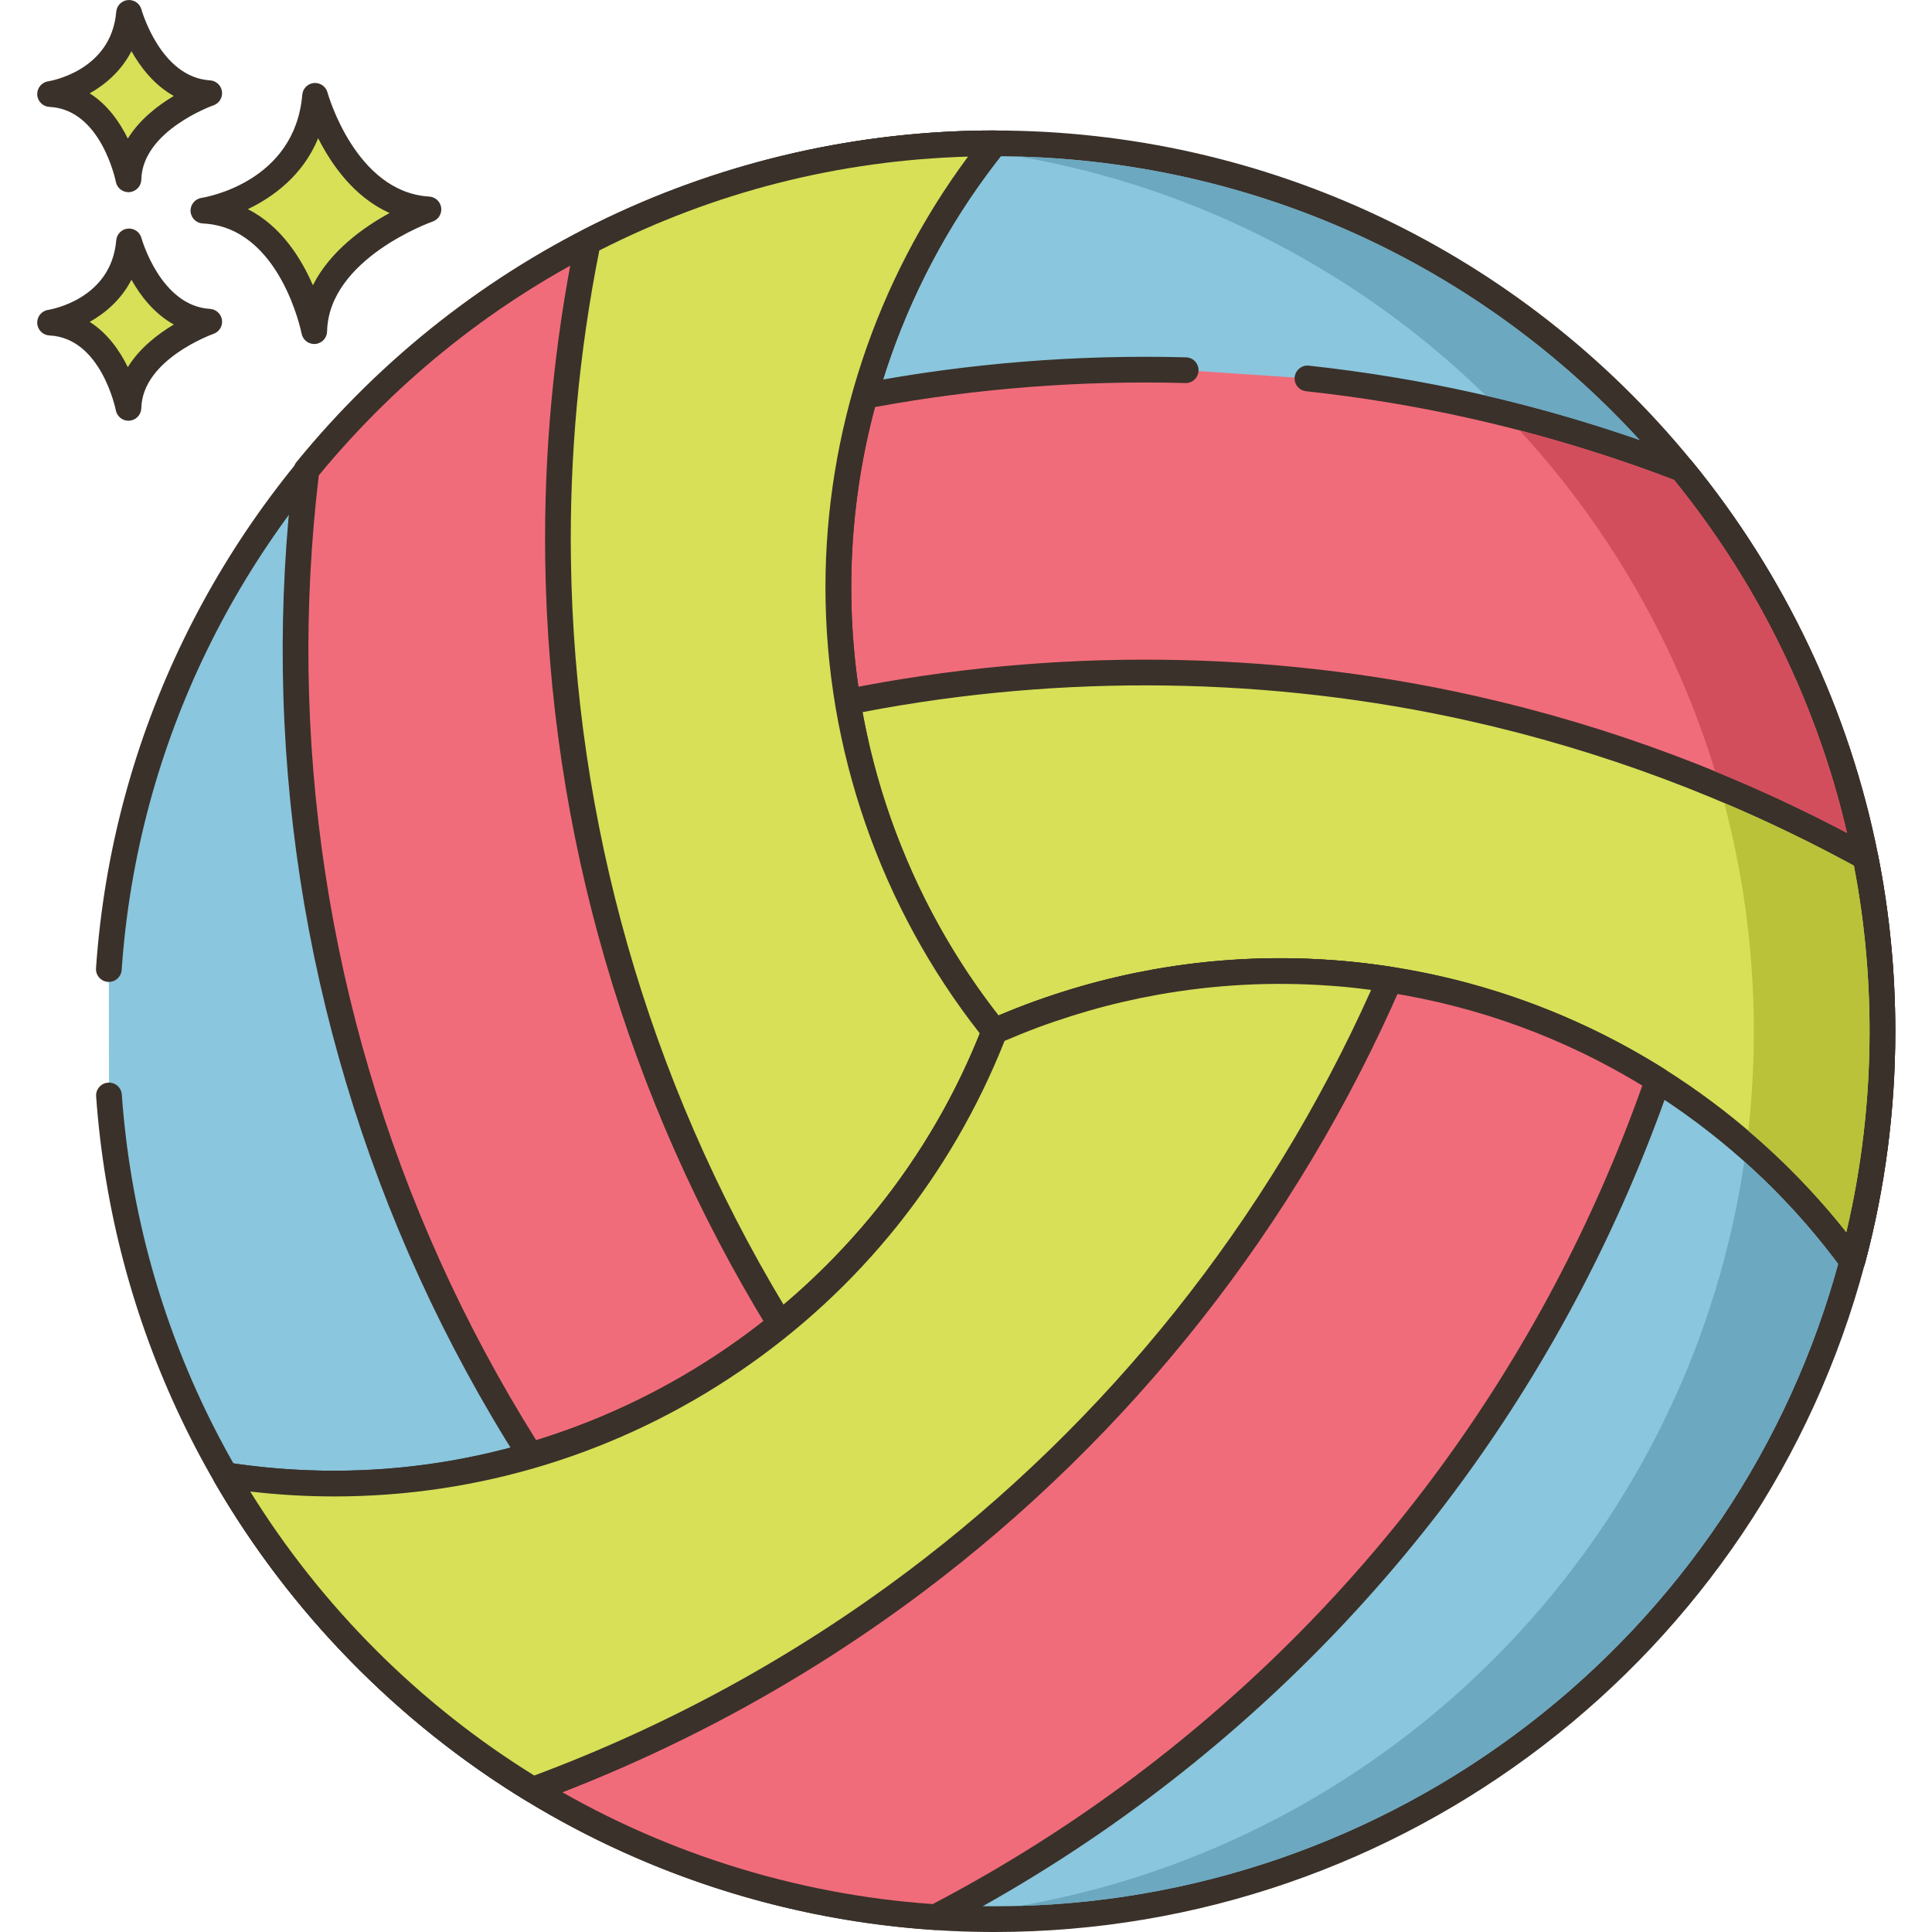 <svg height="450pt" viewBox="-8 0 450 450.68" width="450pt" xmlns="http://www.w3.org/2000/svg"><path d="m65.16 22.352c-1.949 23.129-26.051 26.777-26.051 26.777 20.695.977 25.852 28.121 25.852 28.121.441-19.355 26.641-28.406 26.641-28.406-19.625-1.172-26.441-26.492-26.441-26.492zm0 0" fill="#d7e057"/><path d="m91.781 45.852c-17.207-1.031-23.664-24.051-23.727-24.281-.379-1.406-1.707-2.32-3.168-2.207-1.449.133-2.594 1.285-2.715 2.734-1.723 20.43-22.629 23.93-23.508 24.066-1.527.23-2.629 1.582-2.547 3.121.078 1.543 1.312 2.77 2.855 2.844 18.055.848 22.996 25.438 23.043 25.684.273 1.422 1.52 2.434 2.945 2.434.082 0 .168 0 .25-.008 1.531-.129 2.715-1.387 2.75-2.918.387-17.02 24.383-25.555 24.629-25.641 1.352-.469 2.184-1.828 1.988-3.246-.199-1.414-1.367-2.496-2.797-2.582zm-27.133 20.691c-2.711-6.262-7.418-13.816-15.172-17.754 5.863-2.809 12.816-7.824 16.402-16.543 3.102 6.141 8.398 13.758 16.668 17.445-6.016 3.277-13.844 8.809-17.898 16.852zm0 0" fill="#3a312a"/><path d="m21.762 56.312c-1.379 16.359-18.422 18.941-18.422 18.941 14.633.688 18.281 19.887 18.281 19.887.312-13.688 18.844-20.09 18.844-20.09-13.879-.828-18.703-18.738-18.703-18.738zm0 0" fill="#d7e057"/><path d="m40.645 72.055c-11.531-.688-15.945-16.371-15.988-16.527-.379-1.406-1.727-2.324-3.16-2.203-1.453.129-2.602 1.285-2.723 2.734-1.156 13.742-15.293 16.137-15.883 16.23-1.527.23-2.625 1.578-2.547 3.121.082 1.539 1.316 2.77 2.855 2.844 12.07.566 15.445 17.285 15.477 17.449.273 1.426 1.52 2.441 2.945 2.441.082 0 .168-.004.25-.012 1.531-.125 2.719-1.387 2.754-2.922.258-11.418 16.66-17.266 16.824-17.324 1.352-.465 2.184-1.824 1.992-3.242-.199-1.418-1.367-2.504-2.797-2.59zm-19.172 13.594c-1.848-3.773-4.68-7.895-8.891-10.562 3.711-2.082 7.395-5.258 9.742-9.832 2.113 3.75 5.305 7.91 9.879 10.445-3.695 2.207-7.977 5.484-10.73 9.949zm0 0" fill="#3a312a"/><path d="m21.762 3c-1.379 16.355-18.422 18.941-18.422 18.941 14.633.688 18.281 19.887 18.281 19.887.312-13.688 18.844-20.09 18.844-20.09-13.879-.832-18.703-18.738-18.703-18.738zm0 0" fill="#d7e057"/><path d="m40.645 18.742c-11.531-.691-15.945-16.371-15.988-16.527-.379-1.406-1.727-2.324-3.16-2.203-1.453.129-2.602 1.285-2.723 2.734-1.156 13.742-15.293 16.133-15.883 16.227-1.527.23-2.625 1.578-2.547 3.121.082 1.539 1.316 2.77 2.855 2.844 12.07.566 15.445 17.285 15.477 17.449.273 1.426 1.52 2.441 2.945 2.441.082 0 .168 0 .25-.008 1.531-.129 2.719-1.391 2.754-2.922.258-11.422 16.66-17.27 16.824-17.324 1.352-.469 2.184-1.828 1.992-3.246-.199-1.418-1.367-2.5-2.797-2.586zm-19.172 13.59c-1.848-3.773-4.68-7.895-8.891-10.559 3.711-2.082 7.395-5.262 9.742-9.836 2.113 3.75 5.305 7.91 9.879 10.449-3.695 2.203-7.977 5.48-10.73 9.945zm0 0" fill="#3a312a"/><path d="m426.801 199.973c-6.734-33.898-21.73-64.809-42.824-90.539-37.973-46.402-95.695-75.992-160.316-75.992-109.516 0-199.16 84.992-206.609 192.613l.031 29.492c7.68 107.395 97.227 192.137 206.578 192.137 95.934 0 176.633-65.234 200.152-153.75 4.543-17.02 6.969-34.914 6.969-53.371 0-13.891-1.367-27.477-3.98-40.59zm0 0" fill="#8ac6dd"/><path d="m429.746 199.391c-6.664-33.551-21.691-65.316-43.445-91.859-40.098-48.992-99.375-77.09-162.641-77.09-109.953 0-202.02 85.832-209.602 195.406-.117 1.656 1.133 3.086 2.785 3.199 1.637.113 3.086-1.129 3.199-2.785 7.367-106.441 96.805-189.824 203.617-189.824 61.457 0 119.047 27.301 158 74.898 21.133 25.781 35.727 56.633 42.199 89.223 2.602 13.055 3.922 26.516 3.922 40 0 17.832-2.312 35.531-6.867 52.602-23.707 89.211-104.82 151.52-197.254 151.52-51.949 0-101.445-19.527-139.371-54.988-37.738-35.285-60.543-83.004-64.215-134.359-.121-1.656-1.512-2.883-3.211-2.781-1.652.121-2.895 1.555-2.777 3.207 3.781 52.871 27.258 101.996 66.105 138.32 39.039 36.5 89.992 56.602 143.465 56.602 95.152 0 178.652-64.141 203.051-155.977 4.691-17.574 7.07-35.789 7.07-54.145 0-13.879-1.355-27.73-4.031-41.168zm0 0" fill="#3a312a"/><path d="m223.66 33.438c-64.742 0-122.539 29.711-160.512 76.23-1.883 15.441-2.73 31.051-2.52 46.707.895 64.973 20.109 128.656 54.832 183.176 48.285-13.98 89.059-49.695 108.199-98.992-48.594-60.5-48.594-146.617 0-207.121zm0 0" fill="#f16c7a"/><path d="m226 238.684c-23.074-28.734-35.785-64.844-35.785-101.684s12.711-72.953 35.785-101.68c.719-.902.863-2.137.363-3.18-.496-1.039-1.551-1.703-2.703-1.703-63.367 0-122.715 28.188-162.832 77.332-.359.438-.586.973-.652 1.531-1.898 15.566-2.754 31.418-2.543 47.113.902 65.477 20.023 129.359 55.297 184.75.562.879 1.527 1.387 2.531 1.387.281 0 .559-.039.836-.117 50.113-14.516 91.293-52.191 110.16-100.793.387-.992.211-2.121-.457-2.957zm-109.219 97.348c-33.906-54.004-52.277-116.086-53.152-179.695-.207-15.137.602-30.422 2.395-45.441 37.652-45.734 92.52-72.605 151.453-74.363-21.488 28.93-33.262 64.363-33.262 100.469 0 37.617 12.781 74.504 36.016 104.07-18.191 45.402-56.641 80.688-103.449 94.961zm0 0" fill="#3a312a"/><path d="m426.801 199.973c-6.734-33.898-21.73-64.809-42.824-90.539-15.867-6.121-32.203-11.066-48.895-14.809-12.711-2.852-25.543-4.945-38.426-6.348l-28.414-1.918c-25.117-.672-50.246 1.328-74.906 6.004-6.496 23.262-7.816 47.672-3.93 71.379.539 3.438 1.199 6.852 2 10.242.375 1.672.797 3.367 1.246 5.035v.074c.328 1.27.684 2.539 1.035 3.789.73 2.52 1.531 4.992 2.355 7.484.422 1.227.871 2.473 1.32 3.699.047.137.094.281.141.398.562 1.484 1.129 2.969 1.742 4.449.023.07.043.141.094.211.492 1.273 1.035 2.543 1.598 3.816.895 2.117 1.859 4.238 2.898 6.309.539 1.129 1.082 2.262 1.672 3.367.234.449.469.895.703 1.34.684 1.32 1.414 2.66 2.145 3.957.094.164.188.332.258.469.703 1.227 1.41 2.426 2.117 3.629.305.516.613 1.012.918 1.504.684 1.105 1.367 2.191 2.07 3.273.238.398.496.777.73 1.152.871 1.297 1.742 2.59 2.637 3.887.824 1.152 1.625 2.281 2.473 3.414l1.273 1.691c.918 1.227 1.859 2.426 2.824 3.625l.047-.023c71-31.285 154.152-8.969 200.012 53.629l.094-.234c4.543-17.02 6.969-34.914 6.969-53.371.004-13.887-1.363-27.473-3.977-40.586zm0 0" fill="#f16c7a"/><path d="m429.746 199.391c-6.664-33.551-21.691-65.316-43.449-91.859-.328-.402-.754-.711-1.238-.898-15.93-6.141-32.523-11.168-49.32-14.934-12.57-2.82-25.613-4.973-38.762-6.402-1.617-.184-3.125 1.012-3.305 2.66-.18 1.648 1.012 3.129 2.66 3.305 12.926 1.406 25.742 3.523 38.094 6.293 16.25 3.645 32.305 8.484 47.734 14.395 20.863 25.656 35.277 56.281 41.699 88.613 2.602 13.055 3.922 26.512 3.922 40 0 15.844-1.824 31.578-5.426 46.863-22.387-28.27-53.562-48.824-88.438-58.176-36.102-9.68-74.766-6.988-109.332 7.652-.457-.586-.906-1.172-1.352-1.766l-1.273-1.695c-.742-.992-1.453-1.984-2.172-2.996l-.234-.324c-.883-1.285-1.75-2.57-2.555-3.762l-.309-.488c-.129-.195-.258-.395-.453-.723-.695-1.062-1.363-2.121-2.039-3.215-.289-.473-.586-.945-.883-1.445-.699-1.195-1.398-2.383-2.023-3.453-.094-.188-.215-.406-.324-.594-.711-1.262-1.426-2.574-2.102-3.887l-.707-1.344c-.57-1.074-1.098-2.164-1.641-3.301-.957-1.914-1.902-3.98-2.836-6.188-.547-1.227-1.07-2.457-1.547-3.684-.031-.078-.062-.156-.102-.23-.004-.012-.012-.027-.016-.039-.598-1.445-1.148-2.895-1.73-4.418l-.109-.316c-.441-1.207-.883-2.441-1.289-3.609-.766-2.32-1.578-4.82-2.312-7.359-.324-1.148-.648-2.312-.957-3.477-.016-.117-.039-.23-.07-.344-.438-1.633-.852-3.293-1.223-4.953-.762-3.211-1.418-6.582-1.961-10.035-3.703-22.594-2.535-46.164 3.371-68.293 23.766-4.371 48.121-6.262 72.43-5.609 1.633.074 3.035-1.262 3.078-2.918.043-1.656-1.266-3.031-2.918-3.078-25.355-.676-50.781 1.359-75.547 6.059-1.121.211-2.023 1.039-2.332 2.137-6.559 23.48-7.945 48.613-4.004 72.656.562 3.582 1.25 7.105 2.039 10.434.367 1.625.777 3.273 1.207 4.898.016.102.039.203.062.301.336 1.293.695 2.586 1.059 3.875.77 2.652 1.602 5.219 2.398 7.633.43 1.242.883 2.504 1.348 3.781.055.16.109.312.156.434.559 1.469 1.121 2.941 1.727 4.41.035.105.094.25.172.414.492 1.258 1.027 2.512 1.566 3.719.961 2.273 1.961 4.453 2.953 6.438.559 1.168 1.121 2.332 1.719 3.465l.703 1.324c.699 1.352 1.445 2.723 2.207 4.082.066.109.129.219.258.461.707 1.234 1.422 2.445 2.129 3.648.316.543.637 1.055.953 1.562.695 1.125 1.391 2.234 2.035 3.211.168.289.348.562.523.832l.309.484c.875 1.305 1.754 2.609 2.684 3.953l.258.359c.75 1.047 1.48 2.078 2.258 3.109l1.27 1.695c.938 1.254 1.902 2.477 2.887 3.707.852 1.059 2.352 1.395 3.594.84 33.711-14.855 71.871-17.781 107.449-8.242 35.57 9.543 67.156 31.168 88.934 60.898.57.773 1.473 1.227 2.422 1.227.121 0 .242-.008.367-.023 1.078-.133 2-.84 2.41-1.844l.098-.234c.047-.117.086-.238.121-.359 4.691-17.574 7.066-35.789 7.066-54.145-.008-13.879-1.363-27.73-4.039-41.168zm0 0" fill="#3a312a"/><path d="m426.801 199.973c-.797-.445-1.621-.867-2.422-1.316-27.969-15.09-58.008-26.391-89.293-33.406-48.051-10.785-97.797-11.137-145.68-1.508.562 3.438 1.223 6.852 2.004 10.242.375 1.672.797 3.363 1.246 5.035v.074c.332 1.27.684 2.539 1.035 3.789.73 2.52 1.531 4.992 2.355 7.484.422 1.227.871 2.473 1.316 3.699.047.141.094.281.141.398.566 1.48 1.129 2.965 1.742 4.449.023.07.047.141.094.211.496 1.273 1.035 2.543 1.602 3.816.895 2.117 1.859 4.234 2.895 6.309.543 1.129 1.082 2.262 1.672 3.367.238.449.469.895.707 1.34.68 1.32 1.41 2.66 2.141 3.957.094.164.188.328.258.469.707 1.227 1.414 2.426 2.117 3.629.309.516.613 1.012.918 1.504.684 1.105 1.367 2.191 2.074 3.273.234.398.492.777.73 1.152.871 1.297 1.742 2.59 2.637 3.887.824 1.148 1.621 2.281 2.469 3.414l1.273 1.691c.918 1.227 1.859 2.426 2.824 3.625l.047-.023c71.004-31.285 154.152-8.969 200.012 53.629l.094-.234c4.547-17.02 6.969-34.914 6.969-53.371.004-13.887-1.363-27.469-3.977-40.586zm0 0" fill="#d7e057"/><path d="m429.742 199.387c-.168-.859-.711-1.602-1.477-2.031-.418-.234-.848-.465-1.273-.695-.387-.207-.773-.41-1.191-.645-28.402-15.328-58.703-26.664-90.062-33.695-47.766-10.719-98.57-11.242-146.926-1.52-1.586.316-2.629 1.832-2.371 3.426.605 3.672 1.273 7.082 2.039 10.414.367 1.629.777 3.273 1.207 4.898.016.102.039.203.062.305.336 1.293.695 2.586 1.059 3.875.77 2.652 1.602 5.215 2.398 7.633.43 1.238.883 2.504 1.344 3.766.055.164.113.324.148.414.562 1.48 1.129 2.965 1.738 4.441.035.109.094.25.172.414.492 1.258 1.027 2.516 1.566 3.723.961 2.277 1.965 4.461 2.953 6.438.559 1.168 1.125 2.336 1.719 3.461l.703 1.332c.699 1.348 1.445 2.719 2.207 4.082.062.105.125.207.258.461.707 1.234 1.422 2.441 2.129 3.648.32.539.637 1.055.953 1.559.695 1.129 1.391 2.234 2.039 3.219.164.281.34.555.52.824l.309.484c.875 1.305 1.754 2.609 2.684 3.957l.293.406c.734 1.031 1.457 2.043 2.223 3.062l1.27 1.695c.938 1.25 1.902 2.477 2.883 3.703.855 1.059 2.355 1.395 3.598.844 33.711-14.855 71.871-17.785 107.449-8.242 35.57 9.543 67.156 31.168 88.934 60.898.57.777 1.473 1.227 2.422 1.227.121 0 .242-.008.367-.02 1.082-.137 2.004-.844 2.414-1.852l.094-.234c.047-.117.086-.234.121-.355 4.691-17.574 7.066-35.789 7.066-54.141-.004-13.887-1.359-27.738-4.039-41.18zm-7.387 88.039c-22.387-28.27-53.562-48.824-88.438-58.176-14.219-3.816-28.832-5.707-43.438-5.707-22.48 0-44.941 4.484-65.895 13.355-.457-.582-.906-1.172-1.352-1.766l-1.273-1.691c-.73-.98-1.43-1.957-2.137-2.949l-.266-.371c-.887-1.285-1.754-2.57-2.559-3.762l-.309-.488c-.129-.195-.258-.395-.453-.719-.695-1.062-1.363-2.125-2.039-3.215-.293-.477-.59-.949-.883-1.449-.699-1.191-1.398-2.383-2.016-3.438-.094-.191-.219-.414-.332-.605-.711-1.266-1.426-2.578-2.102-3.887l-.711-1.352c-.566-1.066-1.094-2.16-1.637-3.297-.953-1.91-1.902-3.973-2.836-6.188-.547-1.227-1.07-2.453-1.547-3.684-.031-.078-.062-.16-.102-.234-.008-.012-.012-.023-.016-.035-.602-1.457-1.156-2.914-1.73-4.418l-.109-.316c-.441-1.207-.883-2.438-1.289-3.605-.766-2.324-1.578-4.824-2.312-7.363-.324-1.145-.648-2.309-.957-3.477-.016-.117-.039-.23-.07-.344-.438-1.633-.852-3.289-1.219-4.93-.535-2.34-1.023-4.711-1.473-7.195 46.68-8.969 95.559-8.266 141.566 2.059 30.824 6.91 60.605 18.055 88.488 33.098.398.223.805.441 1.211.66 2.426 12.621 3.652 25.609 3.652 38.625 0 15.844-1.824 31.578-5.422 46.863zm0 0" fill="#3a312a"/><path d="m223.66 33.438c-34.184 0-66.438 8.285-94.852 22.977-4.945 24.273-7.32 49.109-6.969 74.062.871 63.164 19.047 125.055 51.934 178.543 21.754-17.609 39.199-40.914 49.887-68.461-48.594-60.5-48.594-146.617 0-207.121zm0 0" fill="#d7e057"/><path d="m226 238.684c-23.074-28.734-35.785-64.844-35.785-101.684s12.707-72.953 35.785-101.68c.719-.902.863-2.137.363-3.18-.496-1.039-1.551-1.703-2.703-1.703-33.453 0-66.727 8.062-96.227 23.312-.805.418-1.379 1.176-1.562 2.066-5.016 24.625-7.379 49.762-7.027 74.703.875 63.5 18.988 125.766 52.375 180.07.453.738 1.199 1.242 2.051 1.387.168.031.336.043.504.043.684 0 1.352-.234 1.887-.668 22.648-18.336 40.215-42.441 50.793-69.711.391-.992.215-2.121-.453-2.957zm-51.469 65.816c-31.676-52.684-48.848-112.789-49.691-174.062-.344-24.039 1.883-48.258 6.621-72.012 26.883-13.66 55.785-21.016 86.02-21.895-21.492 28.93-33.266 64.363-33.266 100.469 0 37.617 12.781 74.504 36.016 104.074-9.832 24.566-25.566 46.402-45.699 63.426zm0 0" fill="#3a312a"/><path d="m315.848 228.531c-.801-.145-1.625-.262-2.422-.379-.969-.117-1.906-.258-2.875-.375-2.871-.352-5.766-.637-8.684-.848-1.93-.121-3.859-.238-5.816-.309-5.531-.188-11.113-.117-16.691.258-6.051.402-12.125 1.133-18.176 2.215-2.754.492-5.508 1.059-8.238 1.695-5.488 1.27-10.945 2.848-16.363 4.707-2.707.918-5.391 1.93-8.074 3.012-1.34.543-2.684 1.105-4 1.672l-.848.379c-24.98 64.316-86.754 105.516-154.035 105.516-8.383 0-16.855-.637-25.332-1.957v.07c17.375 30.016 42.07 55.277 71.664 73.312 27.684 16.902 59.676 27.473 93.93 29.707 16.762-8.734 32.867-18.832 48.098-30.273 55.629-41.738 97.652-99.559 120.414-164.98-19.117-12.027-40.445-19.961-62.551-23.422zm0 0" fill="#f16c7a"/><path d="m379.996 249.418c-19.48-12.262-40.906-20.285-63.625-23.84-.762-.133-1.547-.25-2.316-.363l-.27-.035c-.477-.059-.945-.125-1.414-.184l-1.457-.195c-2.918-.355-5.887-.645-8.992-.871-1.914-.113-3.828-.23-5.773-.301-5.773-.199-11.492-.109-16.988.262-6.23.414-12.457 1.172-18.508 2.254-2.82.508-5.641 1.086-8.387 1.727-5.512 1.277-11.121 2.891-16.648 4.789-2.621.887-5.312 1.891-8.23 3.074-1.363.547-2.723 1.121-4.102 1.711l-.848.379c-.723.324-1.293.918-1.578 1.652-24.066 61.969-84.844 103.602-151.238 103.602-8.316 0-16.684-.645-24.867-1.918-.863-.129-1.746.152-2.414.723-.664.57-1.047 1.438-1.047 2.312 0 .527.137 1.047.402 1.504 17.59 30.391 42.73 56.105 72.695 74.367 28.703 17.523 61.656 27.945 95.301 30.141.062.008.129.008.195.008.48 0 .957-.117 1.387-.34 17.02-8.867 33.34-19.145 48.508-30.535 56.266-42.219 98.262-99.758 121.449-166.395.461-1.324-.051-2.785-1.234-3.527zm-123.816 165.121c-14.688 11.031-30.473 20.992-46.934 29.625-32.391-2.25-64.09-12.348-91.73-29.223-27.379-16.684-50.605-39.77-67.488-67.012 6.492.762 13.059 1.145 19.594 1.145 33.809 0 66.512-10.082 94.57-29.156 27.98-19.023 49.332-45.668 61.809-77.113 1.195-.512 2.414-1.02 3.629-1.512 2.812-1.133 5.402-2.102 7.926-2.957 5.348-1.836 10.75-3.391 16.066-4.625 2.648-.613 5.371-1.176 8.09-1.664 5.832-1.043 11.832-1.773 17.848-2.172 5.301-.355 10.816-.441 16.379-.254 1.887.07 3.754.184 5.707.301 2.848.207 5.719.488 8.543.832l1.375.184c.496.066.992.133 1.426.184l.199.031c.707.102 1.434.207 2.195.344 21.176 3.312 41.145 10.625 59.383 21.738-22.949 64.547-63.914 120.281-118.586 161.305zm0 0" fill="#3a312a"/><path d="m313.426 228.156c-.969-.121-1.906-.258-2.875-.379-2.895-.375-5.766-.656-8.684-.848-13.469-.965-27.145-.258-40.68 2.168-2.754.492-5.508 1.059-8.242 1.695-5.484 1.273-10.945 2.848-16.359 4.707-2.707.918-5.395 1.93-8.074 3.012-1.344.543-2.684 1.105-4.004 1.672l-.848.379c-24.977 64.316-86.75 105.516-154.035 105.516-8.379 0-16.855-.637-25.328-1.957v.07c17.375 30.016 42.066 55.277 71.66 73.312 31.711-11.676 61.75-27.922 89.012-48.383 48.59-36.465 86.824-85.219 110.883-140.59v-.023c-.805-.117-1.629-.238-2.426-.352zm0 0" fill="#d7e057"/><path d="m316.281 225.539-2.496-.363c-.477-.059-.945-.125-1.414-.184l-1.434-.191c-3.02-.391-5.926-.676-8.859-.863-13.793-.992-27.73-.246-41.426 2.203-2.82.508-5.641 1.086-8.387 1.727-5.512 1.281-11.121 2.895-16.648 4.793-2.621.887-5.312 1.891-8.23 3.07-1.363.547-2.723 1.121-4.102 1.715l-.848.379c-.723.32-1.293.914-1.578 1.652-24.066 61.965-84.844 103.602-151.238 103.602-8.316 0-16.684-.648-24.867-1.918-.863-.129-1.746.148-2.414.719-.664.57-1.047 1.441-1.047 2.316 0 .527.137 1.047.402 1.5 17.59 30.391 42.73 56.105 72.699 74.371.477.289 1.016.438 1.559.438.352 0 .703-.062 1.039-.184 32.254-11.879 62.457-28.297 89.777-48.797 48.75-36.586 87.422-85.617 111.832-141.797.164-.375.246-.781.246-1.195v-.023c0-1.488-1.09-2.754-2.566-2.969zm-113.113 141.184c-26.469 19.863-55.695 35.824-86.887 47.457-26.84-16.621-49.621-39.418-66.25-66.25 6.492.758 13.059 1.145 19.594 1.145 33.809 0 66.508-10.082 94.566-29.16 27.98-19.023 49.332-45.668 61.809-77.109 1.199-.512 2.414-1.023 3.629-1.512 2.816-1.137 5.402-2.102 7.926-2.957 5.352-1.836 10.754-3.395 16.07-4.625 2.648-.617 5.371-1.176 8.086-1.664 13.207-2.363 26.645-3.082 39.961-2.125 2.824.184 5.602.453 8.516.832l1.32.172c-24.066 53.727-61.461 100.613-108.34 135.797zm0 0" fill="#3a312a"/><path d="m229.539 36.543c41.918 7.32 79.52 27.238 108.719 55.738 12.141 2.801 24.16 6.281 35.879 10.359-37.32-40.777-89.18-64.539-144.598-66.098zm0 0" fill="#6ca8bf"/><path d="m398.559 270.941c-1.16 7.82-2.742 15.48-4.742 22.98-20.52 77.262-84.617 136.781-164.379 150.68 89.441-2.52 167.242-63.32 191-149.777-6.5-8.703-13.84-16.703-21.879-23.883zm0 0" fill="#6ca8bf"/><path d="m382.16 111.941c-11.703-4.48-23.781-8.34-36.023-11.539 2.703 2.922 5.32 5.941 7.84 9.02 16.863 20.582 29.84 44.461 37.781 70.539 10.461 4.281 20.719 9.062 30.762 14.363-6.98-30.043-20.84-58.383-40.359-82.383zm0 0" fill="#d34e5c"/><path d="m424.117 201.941c-.398-.219-.801-.438-1.199-.66-9.461-5.098-19.16-9.777-29.039-13.957 1.098 4.16 2.078 8.398 2.918 12.66 2.621 13.098 3.98 26.68 3.98 40.578 0 7.859-.438 15.602-1.277 23.219 8.34 7.082 16.02 15 22.859 23.641 3.598-15.281 5.418-31.02 5.418-46.859 0-13.02-1.219-26-3.66-38.621zm0 0" fill="#b9c239"/></svg>